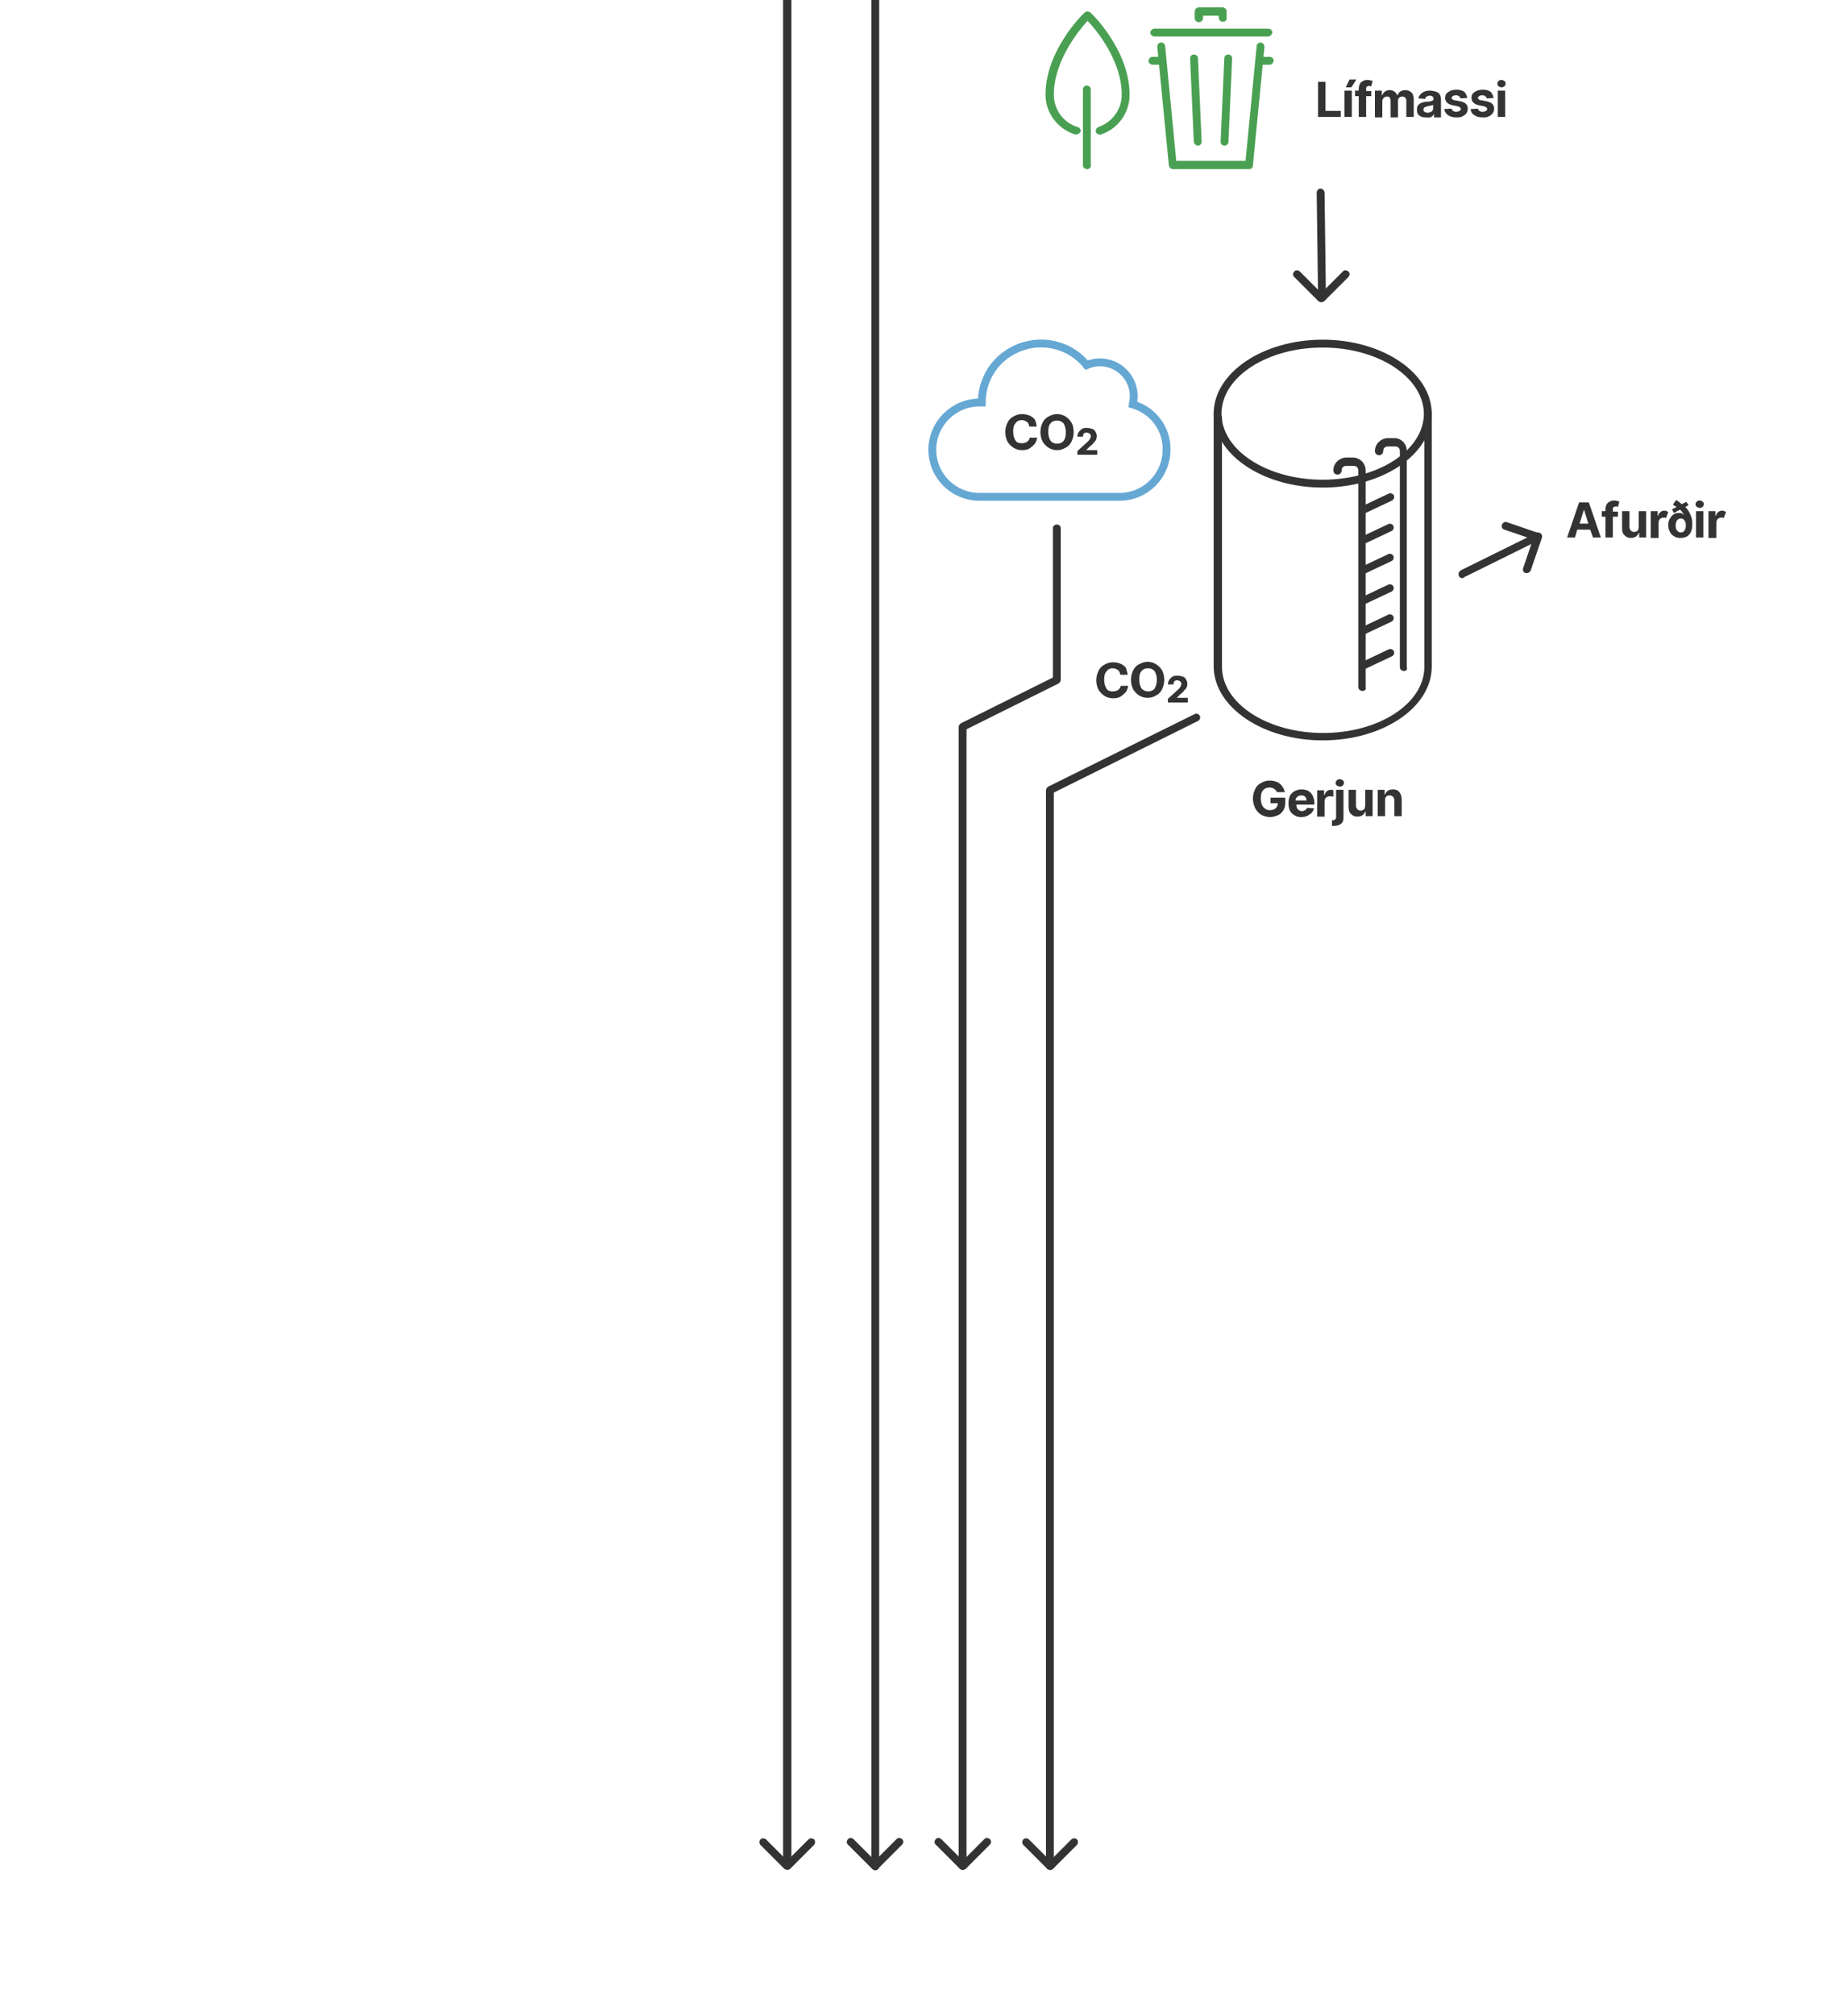 <?xml version="1.0" encoding="utf-8"?>
<!-- Generator: Adobe Illustrator 23.0.6, SVG Export Plug-In . SVG Version: 6.00 Build 0)  -->
<svg version="1.1" id="Layer_1" xmlns="http://www.w3.org/2000/svg" xmlns:xlink="http://www.w3.org/1999/xlink" x="0px" y="0px"
	 viewBox="0 0 400 436" style="enable-background:new 0 0 400 436;" xml:space="preserve">
<style type="text/css">
	.st0{fill:none;stroke:#66A8D4;stroke-width:1.7;stroke-miterlimit:10;}
	.st1{enable-background:new    ;}
	.st2{fill:#333333;}
	.st3{fill:#4AA052;}
</style>
<title>gefn-mynd-02-is</title>
<g id="teikningar">
	<path class="st0" d="M245.2,87.5c0.1-0.6,0.2-1.2,0.2-1.8c0-4-3.3-7.3-7.3-7.3c-1,0-2,0.2-2.9,0.6c-4.5-5.5-12.5-6.2-18-1.8
		c-3,2.4-4.7,6.1-4.7,9.9h-0.5c-5.6,0-10.2,4.6-10.2,10.2c0,0,0,0,0,0l0,0c0,5.7,4.6,10.2,10.2,10.2c0,0,0,0,0,0h30.3
		c5.7,0,10.2-4.6,10.2-10.2l0,0C252.6,92.8,249.6,88.8,245.2,87.5z"/>
	<g class="st1">
		<path class="st2" d="M224.4,92.3h-1.6c-0.1-0.4-0.2-0.8-0.5-1c-0.3-0.2-0.7-0.4-1.1-0.4c-0.6,0-1.1,0.2-1.4,0.7
			c-0.4,0.4-0.5,1-0.5,1.8c0,0.8,0.2,1.4,0.5,1.9s0.8,0.6,1.4,0.6c0.4,0,0.8-0.1,1.1-0.3c0.3-0.2,0.5-0.5,0.6-0.9l1.6,0
			c-0.1,0.5-0.2,0.9-0.5,1.3c-0.3,0.4-0.7,0.7-1.1,1c-0.5,0.3-1,0.4-1.7,0.4c-0.7,0-1.3-0.2-1.8-0.5c-0.5-0.3-1-0.8-1.3-1.3
			s-0.5-1.3-0.5-2.1c0-0.8,0.2-1.5,0.5-2.1c0.3-0.6,0.7-1,1.3-1.3c0.5-0.3,1.1-0.5,1.8-0.5c0.6,0,1.1,0.1,1.6,0.3
			c0.5,0.2,0.9,0.5,1.2,0.9C224.2,91.2,224.3,91.7,224.4,92.3z"/>
		<path class="st2" d="M232.4,93.5c0,0.8-0.2,1.5-0.5,2.1c-0.3,0.6-0.7,1-1.3,1.3c-0.5,0.3-1.1,0.5-1.8,0.5c-0.7,0-1.3-0.2-1.8-0.5
			c-0.5-0.3-1-0.8-1.3-1.3c-0.3-0.6-0.5-1.3-0.5-2.1c0-0.8,0.2-1.5,0.5-2.1c0.3-0.6,0.7-1,1.3-1.3s1.1-0.5,1.8-0.5
			c0.7,0,1.3,0.2,1.8,0.5s1,0.8,1.3,1.3S232.4,92.6,232.4,93.5z M230.7,93.5c0-0.8-0.2-1.4-0.5-1.9c-0.4-0.4-0.8-0.6-1.4-0.6
			s-1.1,0.2-1.4,0.6c-0.4,0.4-0.5,1-0.5,1.9c0,0.8,0.2,1.4,0.5,1.9c0.4,0.4,0.8,0.6,1.4,0.6s1.1-0.2,1.4-0.6
			C230.6,94.9,230.7,94.3,230.7,93.5z"/>
	</g>
	<g class="st1">
		<path class="st2" d="M233.2,98.5v-0.9l2.1-1.9c0.3-0.3,0.5-0.5,0.6-0.7s0.2-0.4,0.2-0.6c0-0.3-0.1-0.5-0.3-0.6s-0.4-0.2-0.6-0.2
			c-0.3,0-0.5,0.1-0.6,0.2s-0.2,0.4-0.2,0.7h-1.2c0-0.4,0.1-0.7,0.3-1c0.2-0.3,0.4-0.5,0.7-0.7c0.3-0.2,0.7-0.2,1.1-0.2
			c0.4,0,0.8,0.1,1.1,0.2s0.6,0.3,0.7,0.6c0.2,0.3,0.3,0.6,0.3,0.9c0,0.2,0,0.4-0.1,0.7c-0.1,0.2-0.2,0.5-0.5,0.7
			c-0.2,0.3-0.5,0.6-0.9,0.9l-0.8,0.8v0h2.4v1H233.2z"/>
	</g>
	<path class="st2" d="M309,88.6c0.5,0,0.9,0.4,0.9,0.8c0,0,0,0,0,0v55c0,0.1,0,0.1,0,0.1c-0.2,8.7-10.7,15.7-23.6,15.7
		s-23.4-7.1-23.6-15.8c0,0,0,0,0-0.1v-55c0-0.5,0.4-0.8,0.9-0.8l0,0l0.9,1.7v54.1c0,7.9,9.8,14.3,21.9,14.3s21.9-6.4,21.9-14.3
		c0,0,0-0.1,0-0.1v-54L309,88.6z"/>
	<path class="st2" d="M286.3,105.5c-13,0-23.6-7.2-23.6-16s10.6-16,23.6-16s23.6,7.2,23.6,16l0,0
		C309.9,98.3,299.3,105.5,286.3,105.5z M286.3,75.2c-12.1,0-21.9,6.4-21.9,14.3s9.8,14.3,21.9,14.3s21.9-6.4,21.9-14.3l0,0
		C308.1,81.6,298.3,75.2,286.3,75.2z"/>
	<path class="st2" d="M294.9,149.5c-0.5,0-0.9-0.4-0.9-0.8v0v-46.9c0-0.6-0.4-1-1-1h-1.6c-0.6,0-1,0.4-1,0.9c0,0,0,0,0,0.1
		c0,0.5-0.4,0.9-0.9,0.9s-0.9-0.4-0.9-0.9l0,0c0-1.5,1.2-2.7,2.7-2.8h1.5c1.5,0,2.8,1.2,2.8,2.8l0,0v46.9
		C295.8,149.1,295.4,149.5,294.9,149.5z"/>
	<path class="st2" d="M303.9,145.2c-0.5,0-0.9-0.4-0.9-0.8v0V97.6c0-0.6-0.4-1-1-1h-1.6c-0.6,0-1,0.4-1,1c0,0.5-0.4,0.9-0.9,0.9
		s-0.9-0.4-0.9-0.9c0-1.5,1.2-2.7,2.7-2.8h1.5c1.5,0,2.7,1.2,2.7,2.8v46.8C304.7,144.8,304.4,145.2,303.9,145.2z"/>
	<path class="st2" d="M295.4,111c-0.5,0-0.8-0.4-0.8-0.9c0-0.3,0.2-0.6,0.5-0.7l5.5-2.6c0.4-0.2,0.9,0,1.1,0.4
		c0.2,0.4,0,0.9-0.4,1.1l-5.5,2.6C295.6,111,295.5,111,295.4,111z"/>
	<path class="st2" d="M295.4,117.6c-0.5,0-0.9-0.4-0.9-0.8c0-0.3,0.2-0.6,0.5-0.8l5.5-2.6c0.4-0.2,0.9,0,1.1,0.4
		c0.2,0.4,0,0.9-0.4,1.1l0,0l-5.5,2.6C295.6,117.5,295.5,117.5,295.4,117.6z"/>
	<path class="st2" d="M295.4,124.1c-0.5,0-0.9-0.4-0.9-0.8c0-0.3,0.2-0.6,0.5-0.8l5.5-2.6c0.4-0.2,0.9,0,1.1,0.4
		c0.2,0.4,0,0.9-0.4,1.1l-5.5,2.6C295.6,124.1,295.5,124.1,295.4,124.1z"/>
	<path class="st2" d="M295.4,130.7c-0.5,0-0.9-0.4-0.9-0.8c0-0.3,0.2-0.6,0.5-0.8l5.5-2.6c0.4-0.2,0.9,0,1.1,0.4
		c0.2,0.4,0,0.9-0.4,1.1c0,0,0,0,0,0l-5.5,2.6C295.6,130.6,295.5,130.7,295.4,130.7z"/>
	<path class="st2" d="M295.4,137.2c-0.5,0-0.9-0.4-0.9-0.8c0-0.3,0.2-0.6,0.5-0.8l5.5-2.6c0.4-0.2,0.9,0,1.1,0.4
		c0.2,0.4,0,0.9-0.4,1.1l-5.5,2.6C295.6,137.2,295.5,137.2,295.4,137.2z"/>
	<path class="st2" d="M295.4,144.7c-0.5,0-0.8-0.4-0.8-0.9c0-0.3,0.2-0.6,0.5-0.7l5.5-2.6c0.4-0.2,0.9,0,1.1,0.4
		c0.2,0.4,0,0.9-0.4,1.1l-5.5,2.6C295.6,144.7,295.5,144.7,295.4,144.7z"/>
	<g class="st1">
		<path class="st2" d="M244.1,146h-1.6c-0.1-0.4-0.2-0.8-0.5-1c-0.3-0.2-0.7-0.4-1.1-0.4c-0.6,0-1.1,0.2-1.4,0.7
			c-0.4,0.4-0.5,1-0.5,1.8c0,0.8,0.2,1.4,0.5,1.9s0.8,0.6,1.4,0.6c0.4,0,0.8-0.1,1.1-0.3c0.3-0.2,0.5-0.5,0.6-0.9l1.6,0
			c-0.1,0.5-0.2,0.9-0.5,1.3c-0.3,0.4-0.7,0.7-1.1,1c-0.5,0.3-1,0.4-1.7,0.4c-0.7,0-1.3-0.2-1.8-0.5c-0.5-0.3-1-0.8-1.3-1.3
			s-0.5-1.3-0.5-2.1c0-0.8,0.2-1.5,0.5-2.1c0.3-0.6,0.7-1,1.3-1.3c0.5-0.3,1.1-0.5,1.8-0.5c0.6,0,1.1,0.1,1.6,0.3
			c0.5,0.2,0.9,0.5,1.2,0.9C243.8,144.9,244,145.4,244.1,146z"/>
		<path class="st2" d="M252,147.1c0,0.8-0.2,1.5-0.5,2.1c-0.3,0.6-0.7,1-1.3,1.3c-0.5,0.3-1.1,0.5-1.8,0.5c-0.7,0-1.3-0.2-1.8-0.5
			c-0.5-0.3-1-0.8-1.3-1.3c-0.3-0.6-0.5-1.3-0.5-2.1c0-0.8,0.2-1.5,0.5-2.1c0.3-0.6,0.7-1,1.3-1.3s1.1-0.5,1.8-0.5
			c0.7,0,1.3,0.2,1.8,0.5s1,0.8,1.3,1.3S252,146.3,252,147.1z M250.4,147.1c0-0.8-0.2-1.4-0.5-1.9c-0.4-0.4-0.8-0.6-1.4-0.6
			s-1.1,0.2-1.4,0.6c-0.4,0.4-0.5,1-0.5,1.9c0,0.8,0.2,1.4,0.5,1.9c0.4,0.4,0.8,0.6,1.4,0.6s1.1-0.2,1.4-0.6
			C250.2,148.5,250.4,147.9,250.4,147.1z"/>
	</g>
	<g class="st1">
		<path class="st2" d="M252.8,152.1v-0.9l2.1-1.9c0.3-0.3,0.5-0.5,0.6-0.7s0.2-0.4,0.2-0.6c0-0.3-0.1-0.5-0.3-0.6s-0.4-0.2-0.6-0.2
			c-0.3,0-0.5,0.1-0.6,0.2s-0.2,0.4-0.2,0.7h-1.2c0-0.4,0.1-0.7,0.3-1c0.2-0.3,0.4-0.5,0.7-0.7c0.3-0.2,0.7-0.2,1.1-0.2
			c0.4,0,0.8,0.1,1.1,0.2s0.6,0.3,0.7,0.6c0.2,0.3,0.3,0.6,0.3,0.9c0,0.2,0,0.4-0.1,0.7c-0.1,0.2-0.2,0.5-0.5,0.7
			c-0.2,0.3-0.5,0.6-0.9,0.9l-0.8,0.8v0h2.4v1H252.8z"/>
	</g>
	<path class="st2" d="M170.4,404.6c-0.2,0-0.4-0.1-0.6-0.2l-5.2-5.2c-0.3-0.3-0.3-0.9,0-1.2c0.3-0.3,0.9-0.3,1.2,0l4.6,4.6l4.6-4.6
		c0.3-0.3,0.9-0.3,1.2,0c0.3,0.3,0.3,0.8,0,1.2c0,0,0,0,0,0l-5.2,5.2C170.9,404.5,170.7,404.6,170.4,404.6z"/>
	<path class="st2" d="M189.4,404.6L189.4,404.6c-0.2,0-0.4-0.1-0.6-0.2l-5.2-5.2c-0.4-0.3-0.4-0.8-0.1-1.2c0.3-0.4,0.8-0.4,1.2-0.1
		c0,0,0,0,0.1,0.1l4.6,4.6l4.6-4.6c0.3-0.4,0.8-0.4,1.2-0.1c0.4,0.3,0.4,0.8,0.1,1.2c0,0,0,0-0.1,0.1l-5.2,5.2
		C189.8,404.5,189.6,404.6,189.4,404.6z"/>
	<path class="st2" d="M208.4,404.6c-0.2,0-0.4-0.1-0.6-0.2l-5.2-5.2c-0.4-0.3-0.4-0.8-0.1-1.2c0.3-0.4,0.8-0.4,1.2-0.1
		c0,0,0,0,0.1,0.1l4.6,4.6l4.6-4.6c0.3-0.4,0.8-0.4,1.2-0.1c0.4,0.3,0.4,0.8,0.1,1.2c0,0,0,0-0.1,0.1l-5.2,5.2
		C208.8,404.5,208.6,404.6,208.4,404.6z"/>
	<path class="st2" d="M227.3,404.6c-0.2,0-0.4-0.1-0.6-0.2l-5.2-5.2c-0.3-0.3-0.3-0.9,0-1.2c0.3-0.3,0.9-0.3,1.2,0l4.6,4.6l4.6-4.6
		c0.3-0.3,0.9-0.3,1.2,0c0.3,0.3,0.3,0.9,0,1.2l-5.2,5.2C227.8,404.5,227.5,404.6,227.3,404.6z"/>
	<path class="st2" d="M190.3,0v5.6v398.2c0,0.5-0.4,0.9-0.8,0.9h0c-0.5,0-0.9-0.4-0.9-0.9l0,0V0L190.3,0z"/>
	<path class="st2" d="M227.3,404.6c-0.5,0-0.9-0.4-0.9-0.9l0,0V171c0-0.3,0.2-0.6,0.5-0.8l31.7-15.7c0.4-0.2,0.9,0,1.1,0.4
		c0.2,0.4,0,0.9-0.4,1.1l-31.2,15.5v232.2C228.2,404.2,227.8,404.6,227.3,404.6z"/>
	<path class="st2" d="M316.5,125.1c-0.5,0-0.8-0.4-0.8-0.9c0-0.3,0.2-0.6,0.5-0.8l16.4-8.1c0.4-0.2,0.9,0,1.1,0.4
		c0.2,0.4,0,0.9-0.4,1.1l-16.4,8.1C316.8,125.1,316.6,125.1,316.5,125.1z"/>
	<path class="st2" d="M208.4,404.6c-0.5,0-0.9-0.4-0.9-0.9l0,0V157.3c0-0.3,0.2-0.6,0.5-0.8l19.9-9.9v-32.3c0-0.5,0.4-0.8,0.9-0.8
		c0.5,0,0.8,0.4,0.8,0.8v32.8c0,0.3-0.2,0.6-0.5,0.8l-19.9,9.9v246C209.2,404.2,208.8,404.6,208.4,404.6z"/>
	<path class="st3" d="M235.3,36.6c-0.5,0-0.9-0.4-0.9-0.8v0V19.4c0-0.5,0.4-0.9,0.8-0.9c0.5,0,0.9,0.4,0.9,0.8c0,0,0,0,0,0v16.4
		C236.2,36.2,235.8,36.6,235.3,36.6z"/>
	<path class="st3" d="M232.9,29.1c-0.1,0-0.2,0-0.2,0c-3.8-1.2-6.4-4.7-6.4-8.6c0-9.6,8.1-17.5,8.5-17.8c0.3-0.3,0.8-0.3,1.2,0
		c0.4,0.3,8.5,8.2,8.5,17.8c0,3.9-2.5,7.4-6.2,8.6c-0.4,0.1-0.9-0.1-1.1-0.5c-0.1-0.4,0.1-0.9,0.5-1.1c3-1,5.1-3.8,5.1-7
		c0-7.4-5.5-14-7.4-16c-1.8,2-7.3,8.6-7.3,16c0,3.2,2.1,6.1,5.2,7c0.4,0.1,0.7,0.6,0.6,1c0,0,0,0,0,0
		C233.6,28.9,233.3,29.1,232.9,29.1z"/>
	<path class="st3" d="M270.4,36.6h-16.5c-0.4,0-0.8-0.3-0.9-0.8l-2.5-25.6c-0.1-0.5,0.3-0.9,0.7-1c0.5-0.1,0.9,0.3,1,0.7
		c0,0,0,0,0,0.1l2.4,24.8h15l2.4-24.8c0-0.5,0.5-0.8,0.9-0.8s0.8,0.5,0.8,0.9l-2.5,25.6C271.2,36.2,270.9,36.6,270.4,36.6z"/>
	<path class="st3" d="M259.3,31.5c-0.5,0-0.8-0.4-0.9-0.8l-0.8-18c0-0.5,0.3-0.9,0.8-0.9c0,0,0,0,0,0c0.5,0,0.9,0.3,0.9,0.8
		c0,0,0,0,0,0l0.8,18C260.1,31.1,259.8,31.5,259.3,31.5C259.3,31.6,259.3,31.6,259.3,31.5L259.3,31.5z"/>
	<path class="st3" d="M265,31.5L265,31.5c-0.5,0-0.8-0.4-0.8-0.9c0,0,0,0,0,0l0.8-18c0-0.5,0.4-0.8,0.9-0.8c0,0,0,0,0,0
		c0.5,0,0.8,0.4,0.8,0.9c0,0,0,0,0,0l-0.8,18C265.9,31.2,265.5,31.5,265,31.5C265.1,31.5,265.1,31.5,265,31.5z"/>
	<path class="st3" d="M251.4,14h-1.9c-0.5,0-0.9-0.4-0.9-0.8c0-0.5,0.4-0.9,0.8-0.9c0,0,0,0,0,0h1.9c0.5,0,0.8,0.4,0.8,0.9
		C252.3,13.6,251.9,14,251.4,14z"/>
	<path class="st3" d="M274.8,14h-1.9c-0.5,0-0.8-0.4-0.8-0.9c0-0.5,0.4-0.8,0.8-0.8h1.9c0.5,0,0.9,0.4,0.9,0.8
		C275.6,13.6,275.3,14,274.8,14C274.8,14,274.8,14,274.8,14z"/>
	<path class="st3" d="M274.5,7.9h-24.6c-0.5,0-0.9-0.4-0.9-0.8c0-0.5,0.4-0.9,0.9-0.9l0,0h24.6c0.5,0,0.9,0.4,0.9,0.8
		S274.9,7.9,274.5,7.9C274.5,7.9,274.5,7.9,274.5,7.9z"/>
	<path class="st3" d="M264.7,4.7c-0.5,0-0.9-0.4-0.9-0.8c0,0,0,0,0,0V3.4h-3.4v0.5c0,0.5-0.4,0.9-0.9,0.9s-0.9-0.4-0.9-0.9l0,0V2.5
		c0-0.5,0.4-0.9,0.9-0.9l0,0h5.1c0.5,0,0.9,0.4,0.9,0.8c0,0,0,0,0,0v1.4C265.6,4.4,265.2,4.7,264.7,4.7z"/>
	<path class="st2" d="M286.2,65.2c-0.5,0-0.8-0.4-0.9-0.8L285,41.7c0-0.5,0.4-0.9,0.8-0.9l0,0c0.5,0,0.8,0.4,0.9,0.8l0.3,22.7
		C287,64.8,286.6,65.2,286.2,65.2C286.2,65.2,286.2,65.2,286.2,65.2L286.2,65.2z"/>
	<path class="st2" d="M286,65.4c-0.2,0-0.4-0.1-0.6-0.2l-5.2-5.2c-0.4-0.3-0.4-0.8-0.1-1.2c0.3-0.4,0.8-0.4,1.2-0.1c0,0,0,0,0.1,0.1
		l4.6,4.6l4.6-4.6c0.3-0.4,0.8-0.4,1.2-0.1c0.4,0.3,0.4,0.8,0.1,1.2c0,0,0,0-0.1,0.1l-5.2,5.2C286.4,65.3,286.2,65.4,286,65.4z"/>
	<path class="st2" d="M330.5,124c-0.1,0-0.2,0-0.3,0c-0.4-0.1-0.7-0.6-0.5-1.1c0,0,0,0,0,0l2.1-6.2l-6.2-2.1
		c-0.4-0.1-0.7-0.6-0.5-1.1c0,0,0,0,0,0c0.2-0.4,0.6-0.7,1.1-0.5l7,2.4c0.2,0.1,0.4,0.2,0.5,0.4c0.1,0.2,0.1,0.4,0,0.7l-2.4,7
		C331.1,123.8,330.8,124,330.5,124z"/>
	<path class="st2" d="M171.3,0v16v386.5c0,0.5-0.4,0.8-0.9,0.8c-0.5,0-0.9-0.4-0.9-0.9l0,0V0L171.3,0z"/>
</g>
<g id="islenska">
	<g class="st1">
		<path class="st2" d="M340.9,116.3h-1.7l2.6-7.6h2.1l2.6,7.6h-1.7l-0.6-1.7h-2.8L340.9,116.3z M341.9,113.3h1.9l-0.9-2.9h-0.1
			L341.9,113.3z"/>
	</g>
	<g class="st1">
		<path class="st2" d="M350.2,110.6v1.2h-1.1v4.5h-1.6v-4.5h-0.8v-1.2h0.8v-0.4c0-0.6,0.2-1.1,0.5-1.4c0.4-0.3,0.8-0.5,1.3-0.5
			c0.2,0,0.5,0,0.7,0.1c0.2,0,0.4,0.1,0.5,0.1l-0.3,1.2c-0.1,0-0.1,0-0.2-0.1s-0.2,0-0.3,0c-0.2,0-0.4,0.1-0.5,0.2s-0.1,0.3-0.1,0.5
			v0.4H350.2z"/>
		<path class="st2" d="M354.7,113.9v-3.3h1.6v5.7h-1.5v-1h-0.1c-0.1,0.3-0.3,0.6-0.6,0.8c-0.3,0.2-0.7,0.3-1.1,0.3
			c-0.6,0-1-0.2-1.4-0.6c-0.4-0.4-0.5-0.9-0.5-1.6v-3.6h1.6v3.4c0,0.3,0.1,0.6,0.3,0.8c0.2,0.2,0.4,0.3,0.7,0.3
			c0.3,0,0.5-0.1,0.8-0.3C354.6,114.6,354.7,114.3,354.7,113.9z"/>
	</g>
	<g class="st1">
		<path class="st2" d="M357.3,116.3v-5.7h1.5v1h0.1c0.1-0.4,0.3-0.6,0.5-0.8c0.2-0.2,0.5-0.3,0.9-0.3c0.2,0,0.3,0,0.4,0.1
			c0.1,0,0.2,0.1,0.4,0.2l-0.5,1.3c-0.1,0-0.2-0.1-0.2-0.1c-0.1,0-0.2,0-0.3,0c-0.3,0-0.6,0.1-0.8,0.3s-0.3,0.5-0.3,0.9v3.2H357.3z"
			/>
	</g>
	<g class="st1">
		<path class="st2" d="M365.5,109.3l-0.7,0.4c0.5,0.5,0.8,1,1.1,1.7c0.3,0.6,0.4,1.3,0.4,2.1c0,0.6-0.1,1.1-0.3,1.6
			c-0.2,0.4-0.5,0.8-0.9,1c-0.4,0.2-0.8,0.3-1.4,0.3c-0.5,0-1-0.1-1.4-0.4c-0.4-0.2-0.7-0.6-0.9-1c-0.2-0.4-0.3-0.9-0.3-1.4
			c0-0.5,0.1-1,0.3-1.3s0.4-0.7,0.7-0.9c0.3-0.2,0.6-0.4,0.9-0.4c0.3,0,0.5,0,0.8,0c0.3,0.1,0.5,0.2,0.6,0.4h0.1
			c-0.1-0.2-0.3-0.4-0.4-0.6s-0.3-0.4-0.5-0.5l-1.3,0.7l-0.4-0.8l1-0.5c-0.2-0.1-0.5-0.3-0.8-0.5l0.7-1c0.2,0.1,0.4,0.2,0.6,0.4
			c0.2,0.1,0.4,0.3,0.6,0.5l1-0.5L365.5,109.3z M363.8,115.2c0.4,0,0.6-0.1,0.8-0.4s0.3-0.6,0.3-1.1c0-0.5-0.1-0.9-0.3-1.1
			c-0.2-0.3-0.5-0.4-0.8-0.4c-0.3,0-0.6,0.1-0.8,0.4s-0.3,0.6-0.3,1.1c0,0.5,0.1,0.9,0.3,1.1S363.4,115.2,363.8,115.2z"/>
		<path class="st2" d="M367.9,109.9c-0.2,0-0.4-0.1-0.6-0.2c-0.2-0.2-0.3-0.3-0.3-0.6c0-0.2,0.1-0.4,0.3-0.6
			c0.2-0.2,0.4-0.2,0.6-0.2c0.2,0,0.4,0.1,0.6,0.2c0.2,0.2,0.3,0.3,0.3,0.6c0,0.2-0.1,0.4-0.3,0.6
			C368.4,109.8,368.2,109.9,367.9,109.9z M367.1,116.3v-5.7h1.6v5.7H367.1z"/>
		<path class="st2" d="M369.8,116.3v-5.7h1.5v1h0.1c0.1-0.4,0.3-0.6,0.5-0.8s0.5-0.3,0.9-0.3c0.2,0,0.3,0,0.4,0.1
			c0.1,0,0.2,0.1,0.4,0.2l-0.5,1.3c-0.1,0-0.2-0.1-0.2-0.1c-0.1,0-0.2,0-0.3,0c-0.3,0-0.6,0.1-0.8,0.3s-0.3,0.5-0.3,0.9v3.2H369.8z"
			/>
	</g>
	<g class="st1">
		<path class="st2" d="M285.3,25.3v-7.6h1.6V24h3.3v1.3H285.3z"/>
		<path class="st2" d="M291,25.3v-5.7h1.6v5.7H291z M291.3,18.9l0.8-1.7h1.5l-1.1,1.7H291.3z"/>
		<path class="st2" d="M296.8,19.6v1.2h-1.1v4.5h-1.6v-4.5h-0.8v-1.2h0.8v-0.4c0-0.6,0.2-1.1,0.5-1.4c0.4-0.3,0.8-0.5,1.3-0.5
			c0.2,0,0.5,0,0.7,0.1c0.2,0,0.4,0.1,0.5,0.1l-0.3,1.2c-0.1,0-0.1,0-0.2-0.1c-0.1,0-0.2,0-0.3,0c-0.2,0-0.4,0.1-0.5,0.2
			s-0.1,0.3-0.1,0.5v0.4H296.8z"/>
		<path class="st2" d="M297.6,25.3v-5.7h1.5v1h0.1c0.1-0.3,0.3-0.6,0.6-0.8c0.3-0.2,0.6-0.3,1-0.3c0.4,0,0.7,0.1,1,0.3
			c0.3,0.2,0.5,0.5,0.6,0.8h0.1c0.1-0.3,0.3-0.6,0.6-0.8c0.3-0.2,0.7-0.3,1.1-0.3c0.5,0,1,0.2,1.3,0.5c0.3,0.3,0.5,0.8,0.5,1.4v3.9
			h-1.6v-3.5c0-0.3-0.1-0.6-0.3-0.7c-0.2-0.2-0.4-0.2-0.6-0.2c-0.3,0-0.5,0.1-0.7,0.3c-0.2,0.2-0.2,0.4-0.2,0.7v3.5H301v-3.6
			c0-0.3-0.1-0.5-0.2-0.7c-0.2-0.2-0.4-0.2-0.6-0.2c-0.3,0-0.5,0.1-0.7,0.3c-0.2,0.2-0.3,0.4-0.3,0.8v3.4H297.6z"/>
		<path class="st2" d="M308.6,25.4c-0.5,0-1-0.1-1.4-0.4c-0.4-0.3-0.5-0.7-0.5-1.3c0-0.4,0.1-0.8,0.3-1c0.2-0.2,0.5-0.4,0.8-0.5
			c0.3-0.1,0.7-0.2,1.1-0.2c0.5,0,0.9-0.1,1.1-0.2s0.3-0.2,0.3-0.4v0c0-0.2-0.1-0.4-0.2-0.5c-0.1-0.1-0.4-0.2-0.6-0.2
			c-0.3,0-0.5,0.1-0.7,0.2c-0.2,0.1-0.3,0.3-0.3,0.5l-1.5-0.1c0.1-0.5,0.4-0.9,0.8-1.2c0.4-0.3,1-0.5,1.7-0.5c0.4,0,0.8,0.1,1.2,0.2
			c0.4,0.1,0.7,0.3,0.9,0.6c0.2,0.3,0.3,0.7,0.3,1.1v3.9h-1.5v-0.8h0c-0.1,0.3-0.3,0.5-0.6,0.7S309,25.4,308.6,25.4z M309,24.4
			c0.3,0,0.6-0.1,0.9-0.3s0.3-0.5,0.3-0.8v-0.6c-0.1,0-0.2,0.1-0.3,0.1s-0.3,0.1-0.4,0.1c-0.1,0-0.3,0-0.4,0.1
			c-0.3,0-0.5,0.1-0.7,0.2c-0.2,0.1-0.3,0.3-0.3,0.5c0,0.2,0.1,0.4,0.2,0.5C308.6,24.3,308.8,24.4,309,24.4z"/>
		<path class="st2" d="M317.6,21.2l-1.5,0.1c0-0.2-0.1-0.3-0.3-0.5c-0.2-0.1-0.4-0.2-0.7-0.2c-0.2,0-0.5,0.1-0.6,0.2
			c-0.2,0.1-0.3,0.2-0.3,0.4c0,0.1,0.1,0.3,0.2,0.3c0.1,0.1,0.3,0.2,0.6,0.2l1,0.2c1.1,0.2,1.7,0.7,1.7,1.6c0,0.4-0.1,0.7-0.3,1
			c-0.2,0.3-0.5,0.5-0.9,0.7s-0.8,0.2-1.3,0.2c-0.8,0-1.4-0.2-1.8-0.5c-0.4-0.3-0.7-0.7-0.8-1.3l1.6-0.1c0,0.2,0.2,0.4,0.3,0.5
			c0.2,0.1,0.4,0.2,0.7,0.2c0.3,0,0.5-0.1,0.7-0.2s0.3-0.2,0.3-0.4c0-0.3-0.3-0.5-0.7-0.6l-1-0.2c-1.1-0.2-1.7-0.8-1.7-1.6
			c0-0.6,0.2-1,0.7-1.3c0.4-0.3,1-0.5,1.8-0.5c0.7,0,1.3,0.2,1.7,0.5C317.3,20.3,317.5,20.7,317.6,21.2z"/>
		<path class="st2" d="M323.3,21.2l-1.5,0.1c0-0.2-0.1-0.3-0.3-0.5c-0.2-0.1-0.4-0.2-0.7-0.2c-0.2,0-0.5,0.1-0.6,0.2
			c-0.2,0.1-0.3,0.2-0.3,0.4c0,0.1,0.1,0.3,0.2,0.3c0.1,0.1,0.3,0.2,0.6,0.2l1,0.2c1.1,0.2,1.7,0.7,1.7,1.6c0,0.4-0.1,0.7-0.3,1
			c-0.2,0.3-0.5,0.5-0.9,0.7s-0.8,0.2-1.3,0.2c-0.8,0-1.4-0.2-1.8-0.5c-0.5-0.3-0.7-0.7-0.8-1.3l1.6-0.1c0,0.2,0.2,0.4,0.3,0.5
			c0.2,0.1,0.4,0.2,0.7,0.2c0.3,0,0.5-0.1,0.7-0.2c0.2-0.1,0.3-0.2,0.3-0.4c0-0.3-0.3-0.5-0.7-0.6l-1-0.2c-1.1-0.2-1.7-0.8-1.7-1.6
			c0-0.6,0.2-1,0.7-1.3c0.4-0.3,1-0.5,1.8-0.5c0.7,0,1.3,0.2,1.7,0.5C323,20.3,323.2,20.7,323.3,21.2z"/>
		<path class="st2" d="M325,18.9c-0.2,0-0.4-0.1-0.6-0.2c-0.2-0.2-0.3-0.3-0.3-0.6c0-0.2,0.1-0.4,0.3-0.6c0.2-0.2,0.4-0.2,0.6-0.2
			c0.2,0,0.4,0.1,0.6,0.2c0.2,0.2,0.3,0.3,0.3,0.6c0,0.2-0.1,0.4-0.3,0.6C325.4,18.8,325.2,18.9,325,18.9z M324.2,25.3v-5.7h1.6v5.7
			H324.2z"/>
	</g>
	<g class="st1">
		<path class="st2" d="M276.4,171.5c-0.1-0.4-0.3-0.6-0.6-0.8c-0.3-0.2-0.6-0.3-1-0.3c-0.6,0-1.1,0.2-1.4,0.6
			c-0.4,0.4-0.5,1-0.5,1.8c0,0.8,0.2,1.4,0.5,1.8c0.4,0.4,0.8,0.7,1.4,0.7c0.5,0,1-0.1,1.3-0.4c0.3-0.3,0.5-0.7,0.5-1.1h-1.6v-1.2
			h3.2v1c0,0.7-0.1,1.2-0.4,1.7s-0.7,0.9-1.2,1.1s-1.1,0.4-1.7,0.4c-0.7,0-1.3-0.2-1.9-0.5c-0.5-0.3-1-0.8-1.3-1.4
			c-0.3-0.6-0.5-1.3-0.5-2.1c0-0.8,0.2-1.5,0.5-2.1c0.3-0.6,0.7-1,1.3-1.3c0.5-0.3,1.1-0.5,1.8-0.5c0.6,0,1.1,0.1,1.6,0.3
			c0.5,0.2,0.8,0.5,1.1,0.9c0.3,0.4,0.5,0.8,0.6,1.3H276.4z"/>
		<path class="st2" d="M281.7,176.8c-0.6,0-1.1-0.1-1.5-0.4c-0.4-0.2-0.8-0.6-1-1c-0.2-0.4-0.3-1-0.3-1.6c0-0.6,0.1-1.1,0.3-1.6
			c0.2-0.4,0.6-0.8,1-1c0.4-0.2,0.9-0.4,1.5-0.4c0.5,0,1,0.1,1.4,0.3s0.7,0.5,1,1c0.2,0.4,0.4,1,0.4,1.6v0.4h-3.9v0
			c0,0.4,0.1,0.8,0.3,1c0.2,0.2,0.5,0.4,0.9,0.4c0.3,0,0.5-0.1,0.7-0.2c0.2-0.1,0.3-0.3,0.4-0.5l1.5,0.1c-0.1,0.5-0.4,1-0.9,1.3
			C283,176.6,282.4,176.8,281.7,176.8z M280.4,173.2h2.4c0-0.3-0.1-0.6-0.3-0.8c-0.2-0.2-0.5-0.3-0.8-0.3c-0.4,0-0.6,0.1-0.9,0.3
			C280.6,172.6,280.4,172.9,280.4,173.2z"/>
		<path class="st2" d="M285.1,176.7v-5.7h1.5v1h0.1c0.1-0.4,0.3-0.6,0.5-0.8s0.5-0.3,0.9-0.3c0.2,0,0.3,0,0.5,0.1v1.4
			c-0.1,0-0.2,0-0.3-0.1c-0.1,0-0.3,0-0.4,0c-0.4,0-0.6,0.1-0.9,0.3c-0.2,0.2-0.3,0.5-0.3,0.9v3.2H285.1z"/>
		<path class="st2" d="M289.2,170.9h1.6v6c0,0.7-0.2,1.1-0.6,1.4c-0.4,0.3-0.9,0.4-1.6,0.4c0,0-0.1,0-0.1,0c0,0-0.1,0-0.2,0v-1.2
			c0,0,0.1,0,0.1,0s0.1,0,0.1,0c0.3,0,0.4-0.1,0.5-0.2c0.1-0.1,0.2-0.3,0.2-0.5V170.9z M290,170.2c-0.2,0-0.4-0.1-0.6-0.2
			c-0.2-0.2-0.3-0.3-0.3-0.6c0-0.2,0.1-0.4,0.3-0.6c0.2-0.2,0.4-0.2,0.6-0.2c0.2,0,0.4,0.1,0.6,0.2c0.2,0.2,0.3,0.3,0.3,0.6
			c0,0.2-0.1,0.4-0.3,0.6C290.5,170.1,290.3,170.2,290,170.2z"/>
		<path class="st2" d="M295.5,174.2v-3.3h1.6v5.7h-1.5v-1h-0.1c-0.1,0.3-0.3,0.6-0.6,0.8c-0.3,0.2-0.7,0.3-1.1,0.3
			c-0.6,0-1-0.2-1.4-0.6c-0.4-0.4-0.5-0.9-0.5-1.6v-3.6h1.6v3.4c0,0.3,0.1,0.6,0.3,0.8s0.4,0.3,0.7,0.3c0.3,0,0.5-0.1,0.8-0.3
			C295.4,174.9,295.5,174.6,295.5,174.2z"/>
		<path class="st2" d="M299.8,173.3v3.3h-1.6v-5.7h1.5v1h0.1c0.1-0.3,0.3-0.6,0.6-0.8c0.3-0.2,0.7-0.3,1.1-0.3
			c0.6,0,1.1,0.2,1.4,0.6s0.5,0.9,0.5,1.6v3.6h-1.6v-3.4c0-0.4-0.1-0.6-0.3-0.8c-0.2-0.2-0.4-0.3-0.7-0.3c-0.3,0-0.6,0.1-0.8,0.3
			S299.8,173,299.8,173.3z"/>
	</g>
</g>
</svg>
